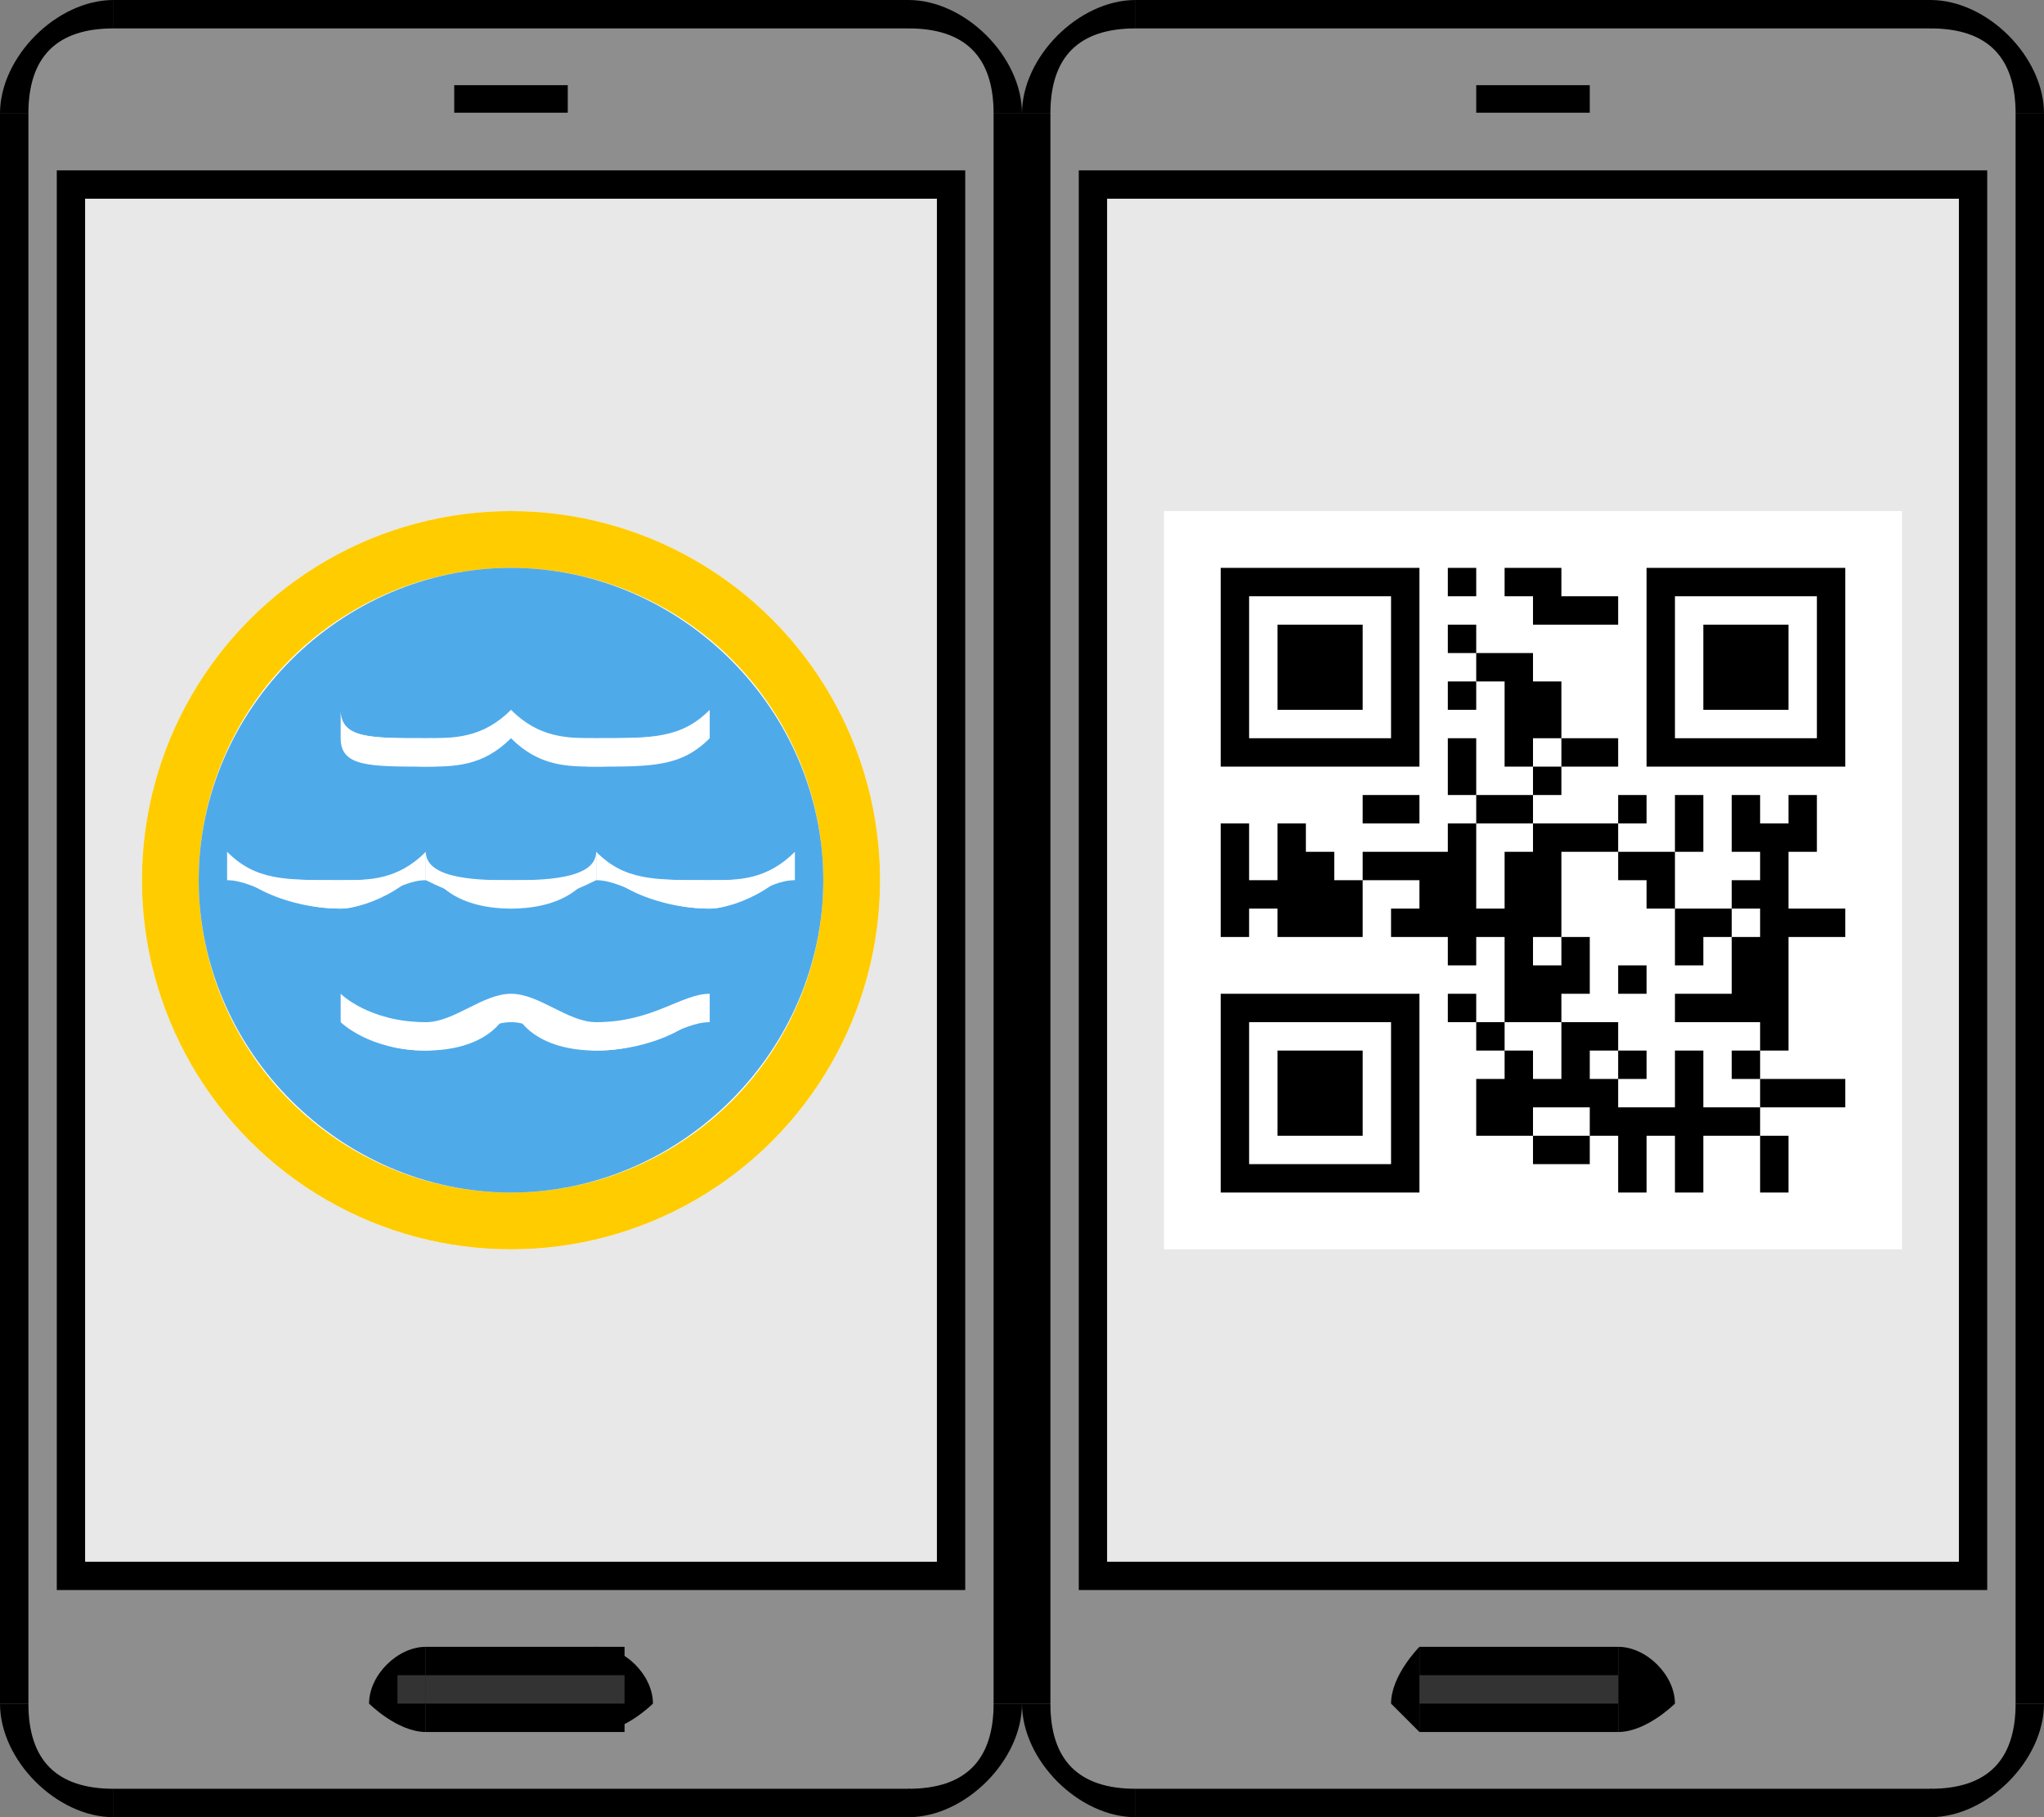 <?xml version="1.0" encoding="UTF-8"?>
<!DOCTYPE svg PUBLIC "-//W3C//DTD SVG 1.1//EN" "http://www.w3.org/Graphics/SVG/1.1/DTD/svg11.dtd">
<!-- Creator: CorelDRAW X8 -->
<svg xmlns="http://www.w3.org/2000/svg" xml:space="preserve" width="72px" height="64px" version="1.1" style="shape-rendering:geometricPrecision; text-rendering:geometricPrecision; image-rendering:optimizeQuality; fill-rule:evenodd; clip-rule:evenodd"
viewBox="0 0 72 64"
 xmlns:xlink="http://www.w3.org/1999/xlink">
 <rect x="0" y="0" width="72" height="64" fill="#808080" stroke="none"/>
 <defs>
  <style type="text/css">
   <![CDATA[
    .fil1 {fill:black}
    .fil2 {fill:#333333}
    .fil0 {fill:#8E8E8E}
    .fil3 {fill:#E8E8E8}
    .fil5 {fill:#FFCC00}
    .fil4 {fill:white}
    .fil6 {fill:#158DE3;fill-opacity:0.749}
   ]]>
  </style>
 </defs>
 <g id="Слой_x0020_1">
  <path class="fil0" d="M1 60l0 0c0,2 1,3 3,3l0 0 28 0 0 0c2,0 3,-1 3,-3l0 -3 0 -50 0 0 0 -3 0 0c0,-2 -1,-3 -3,-3l0 0 -28 0 0 0c-2,0 -3,1 -3,3l0 3 0 50 0 0 0 3z"/>
  <rect class="fil1" x="16" y="3" width="4" height="0.969"/>
  <g id="_719960800">
   <g>
    <path class="fil1" d="M21 58c1,0 2,1 2,2 0,0 -1,1 -2,1l0 -3z"/>
    <path class="fil1" d="M15 61c-1,0 -2,-1 -2,-1 0,-1 1,-2 2,-2l0 3z"/>
    <rect class="fil1" x="15" y="58" width="7" height="3"/>
   </g>
   <g>
    <path class="fil2" d="M22 59c0,0 0,0 0,0 0,1 0,1 0,1l0 -1z"/>
    <rect class="fil2" x="15" y="59" width="7" height="1"/>
    <path class="fil2" d="M14 59l1 0 0 1 -1 0c0,0 0,0 0,-1 0,0 0,0 0,0z"/>
   </g>
  </g>
  <g id="_841828016">
   <path class="fil1" d="M4 64c-2,0 -4,-2 -4,-4l1 0c0,2 1,3 3,3l0 1z"/>
   <path class="fil1" d="M36 60c0,2 -2,4 -4,4l0 -1c2,0 3,-1 3,-3l1 0z"/>
   <path class="fil1" d="M32 0c2,0 4,2 4,4l-1 0c0,-2 -1,-3 -3,-3l0 -1z"/>
   <path class="fil1" d="M0 4c0,-2 2,-4 4,-4l0 1c-2,0 -3,1 -3,3l-1 0z"/>
   <rect class="fil1" x="4" width="28.041" height="1"/>
   <rect class="fil1" x="4" y="63" width="28.041" height="1"/>
   <rect class="fil1" y="4" width="1" height="56"/>
   <rect class="fil1" x="35" y="4" width="1" height="56"/>
  </g>
  <path class="fil1" d="M2 6l32 0 0 50 -32 0 0 -50zm1 1l30 0 0 48 -30 0 0 -48z"/>
  <rect class="fil3" x="3" y="7" width="30" height="48"/>
  <path class="fil0" d="M37 60l0 0c0,2 1,3 3,3l0 0 28 0 0 0c2,0 3,-1 3,-3l0 -3 0 -50 0 0 0 -3 0 0c0,-2 -1,-3 -3,-3l0 0 -28 0 0 0c-2,0 -3,1 -3,3l0 3 0 50 0 0 0 3z"/>
  <rect class="fil1" x="52" y="3" width="4" height="0.969"/>
  <g id="_841839760">
   <g>
    <path class="fil1" d="M57 58c1,0 2,1 2,2 0,0 -1,1 -2,1l0 -3z"/>
    <path class="fil1" d="M50 61c0,0 -1,-1 -1,-1 0,-1 1,-2 1,-2l0 3z"/>
    <rect class="fil1" x="50" y="58" width="7" height="3"/>
   </g>
   <g>
    <path class="fil2" d="M58 59c0,0 0,0 0,0 0,1 0,1 0,1l0 -1z"/>
    <rect class="fil2" x="50" y="59" width="7" height="1"/>
    <path class="fil2" d="M50 59l0 0 0 1 0 0c0,0 0,0 0,-1 0,0 0,0 0,0z"/>
   </g>
  </g>
  <g id="_841836048">
   <path class="fil1" d="M40 64c-2,0 -4,-2 -4,-4l1 0c0,2 1,3 3,3l0 1z"/>
   <path class="fil1" d="M72 60c0,2 -2,4 -4,4l0 -1c2,0 3,-1 3,-3l1 0z"/>
   <path class="fil1" d="M68 0c2,0 4,2 4,4l-1 0c0,-2 -1,-3 -3,-3l0 -1z"/>
   <path class="fil1" d="M36 4c0,-2 2,-4 4,-4l0 1c-2,0 -3,1 -3,3l-1 0z"/>
   <rect class="fil1" x="40" width="28.041" height="1"/>
   <rect class="fil1" x="40" y="63" width="28.041" height="1"/>
   <rect class="fil1" x="36" y="4" width="1" height="56"/>
   <rect class="fil1" x="71" y="4" width="1" height="56"/>
  </g>
  <path class="fil1" d="M38 6l32 0 0 50 -32 0 0 -50zm1 1l30 0 0 48 -30 0 0 -48z"/>
  <rect class="fil3" x="39" y="7" width="30" height="48"/>
  <rect class="fil4" x="41" y="18" width="26" height="26"/>
  <path class="fil1" d="M43 20l7 0 0 7 -7 0 0 -7zm20 8l1 0 0 2 -1 0 0 1 0 0 0 1 2 0 0 1 -2 0 0 2 0 1 0 0 0 1 -1 0 0 1 3 0 0 1 -3 0 0 1 1 0 0 2 -1 0 0 -2 -2 0 0 2 -1 0 0 -2 -1 0 0 2 -1 0 0 -2 -1 0 0 -1 -2 0 0 -1 0 0 0 2 -2 0 0 -2 1 0 0 -1 -1 0 0 -1 -1 0 0 -1 1 0 0 1 1 0 0 -3 -1 0 0 1 -1 0 0 -1 -2 0 0 -1 1 0 0 -1 -2 0 0 2 -1 0 0 0 -1 0 -1 0 0 -1 -1 0 0 1 -1 0 0 -4 1 0 0 2 1 0 0 -2 1 0 0 1 1 0 0 1 1 0 0 -1 3 0 0 -1 1 0 0 -1 -1 0 0 -2 1 0 0 2 2 0 0 -1 -1 0 0 -1 0 0 0 -1 0 -1 -1 0 0 1 -1 0 0 -1 1 0 0 -1 -1 0 0 -1 1 0 0 1 2 0 0 1 1 0 0 1 0 1 2 0 0 1 -2 0 0 1 -1 0 0 1 3 0 0 -1 1 0 0 1 -1 0 0 1 1 0 1 0 0 -2 1 0 0 2 -1 0 0 2 2 0 0 -1 1 0 0 -1 -1 0 0 -2 1 0 0 1 1 0 0 -1zm-1 4l-1 0 0 1 1 0 0 -1zm-1 3l0 -2 -1 0 0 1 -1 0 0 -1 0 -1 -1 0 0 -1 -1 0 0 -1 -2 0 0 1 0 1 0 0 0 1 1 0 0 2 -1 0 0 1 -1 0 -1 0 0 1 1 0 0 1 1 0 0 -1 0 0 0 -1 2 0 0 1 1 0 0 1 -1 0 0 1 2 0 0 -2 1 0 0 2 2 0 0 -1 -1 0 0 -1 1 0 0 -1 -3 0 0 -1 2 0zm-4 -1l1 0 0 1 -1 0 0 -1zm-2 0l0 -1 -1 0 0 1 1 0zm-2 -2l0 -1 0 -1 1 0 0 -1 -2 0 0 1 0 1 0 0 0 1 1 0zm1 -5l1 0 0 -1 -1 0 0 1zm1 -6l2 0 0 1 -3 0 0 -1 -1 0 0 -1 2 0 0 1zm1 16l0 1 1 0 0 -1 -1 0zm-2 3l2 0 0 1 -2 0 0 -1zm-6 -12l2 0 0 1 -2 0 0 -1zm3 -8l1 0 0 1 -1 0 0 -1zm-8 15l7 0 0 7 -7 0 0 -7zm2 2l3 0 0 3 -3 0 0 -3zm-1 -1l5 0 0 5 -5 0 0 -5zm14 -16l7 0 0 7 -7 0 0 -7zm2 2l3 0 0 3 -3 0 0 -3zm-1 -1l5 0 0 5 -5 0 0 -5zm-14 1l3 0 0 3 -3 0 0 -3zm-1 -1l5 0 0 5 -5 0 0 -5z"/>
  <circle class="fil4" cx="18" cy="31" r="13"/>
  <circle class="fil5" cx="18" cy="31" r="13"/>
  <circle class="fil4" cx="18" cy="31" r="11"/>
  <path class="fil6" d="M18 20c6,0 11,5 11,11 0,6 -5,11 -11,11 -6,0 -11,-5 -11,-11 0,-6 5,-11 11,-11z"/>
  <path class="fil4" d="M8 30c0,1 2,1 4,1 1,0 3,0 3,-1 0,1 -2,2 -3,2 -2,0 -4,-1 -4,-2z"/>
  <path class="fil4" d="M15 30c0,1 1,1 3,1 2,0 3,0 3,-1 0,1 -1,2 -3,2 -2,0 -3,-1 -3,-2z"/>
  <path class="fil4" d="M21 30c0,1 2,1 4,1 1,0 3,0 3,-1 0,1 -2,2 -3,2 -2,0 -4,-1 -4,-2z"/>
  <path class="fil4" d="M18 35c0,1 1,1 3,1 2,0 4,0 4,-1 0,1 -2,2 -4,2 -2,0 -3,-1 -3,-2z"/>
  <path class="fil4" d="M12 35c0,1 1,1 3,1 2,0 3,0 3,-1 0,1 -1,2 -3,2 -2,0 -3,-1 -3,-2z"/>
  <path class="fil4" d="M18 25c0,1 1,1 3,1 2,0 4,0 4,-1 0,1 -2,2 -4,2 -2,0 -3,-1 -3,-2z"/>
  <path class="fil4" d="M12 25c0,1 1,1 3,1 2,0 3,0 3,-1 0,1 -1,2 -3,2 -2,0 -3,-1 -3,-2z"/>
  <path class="fil4" d="M25 36c-1,0 -2,1 -4,1 -1,0 -2,-1 -3,-1l0 -1c1,0 2,1 3,1 2,0 3,-1 4,-1l0 1z"/>
  <path class="fil4" d="M18 36c-1,0 -2,1 -3,1 -2,0 -3,-1 -3,-1l0 -1c0,0 1,1 3,1 1,0 2,-1 3,-1l0 1z"/>
  <path class="fil4" d="M25 26c-1,1 -2,1 -4,1 -1,0 -2,0 -3,-1l0 -1c1,1 2,1 3,1 2,0 3,0 4,-1l0 1z"/>
  <path class="fil4" d="M18 26c-1,1 -2,1 -3,1 -2,0 -3,0 -3,-1l0 -1c0,1 1,1 3,1 1,0 2,0 3,-1l0 1z"/>
  <path class="fil4" d="M28 31c-1,0 -2,1 -3,1 -2,0 -3,-1 -4,-1l0 -1c1,1 2,1 4,1 1,0 2,0 3,-1l0 1z"/>
  <path class="fil4" d="M21 31c0,0 -2,1 -3,1 -1,0 -3,-1 -3,-1l0 -1c0,1 2,1 3,1 1,0 3,0 3,-1l0 1z"/>
  <path class="fil4" d="M15 31c-1,0 -2,1 -3,1 -2,0 -3,-1 -4,-1l0 -1c1,1 2,1 4,1 1,0 2,0 3,-1l0 1z"/>
 </g>
</svg>
